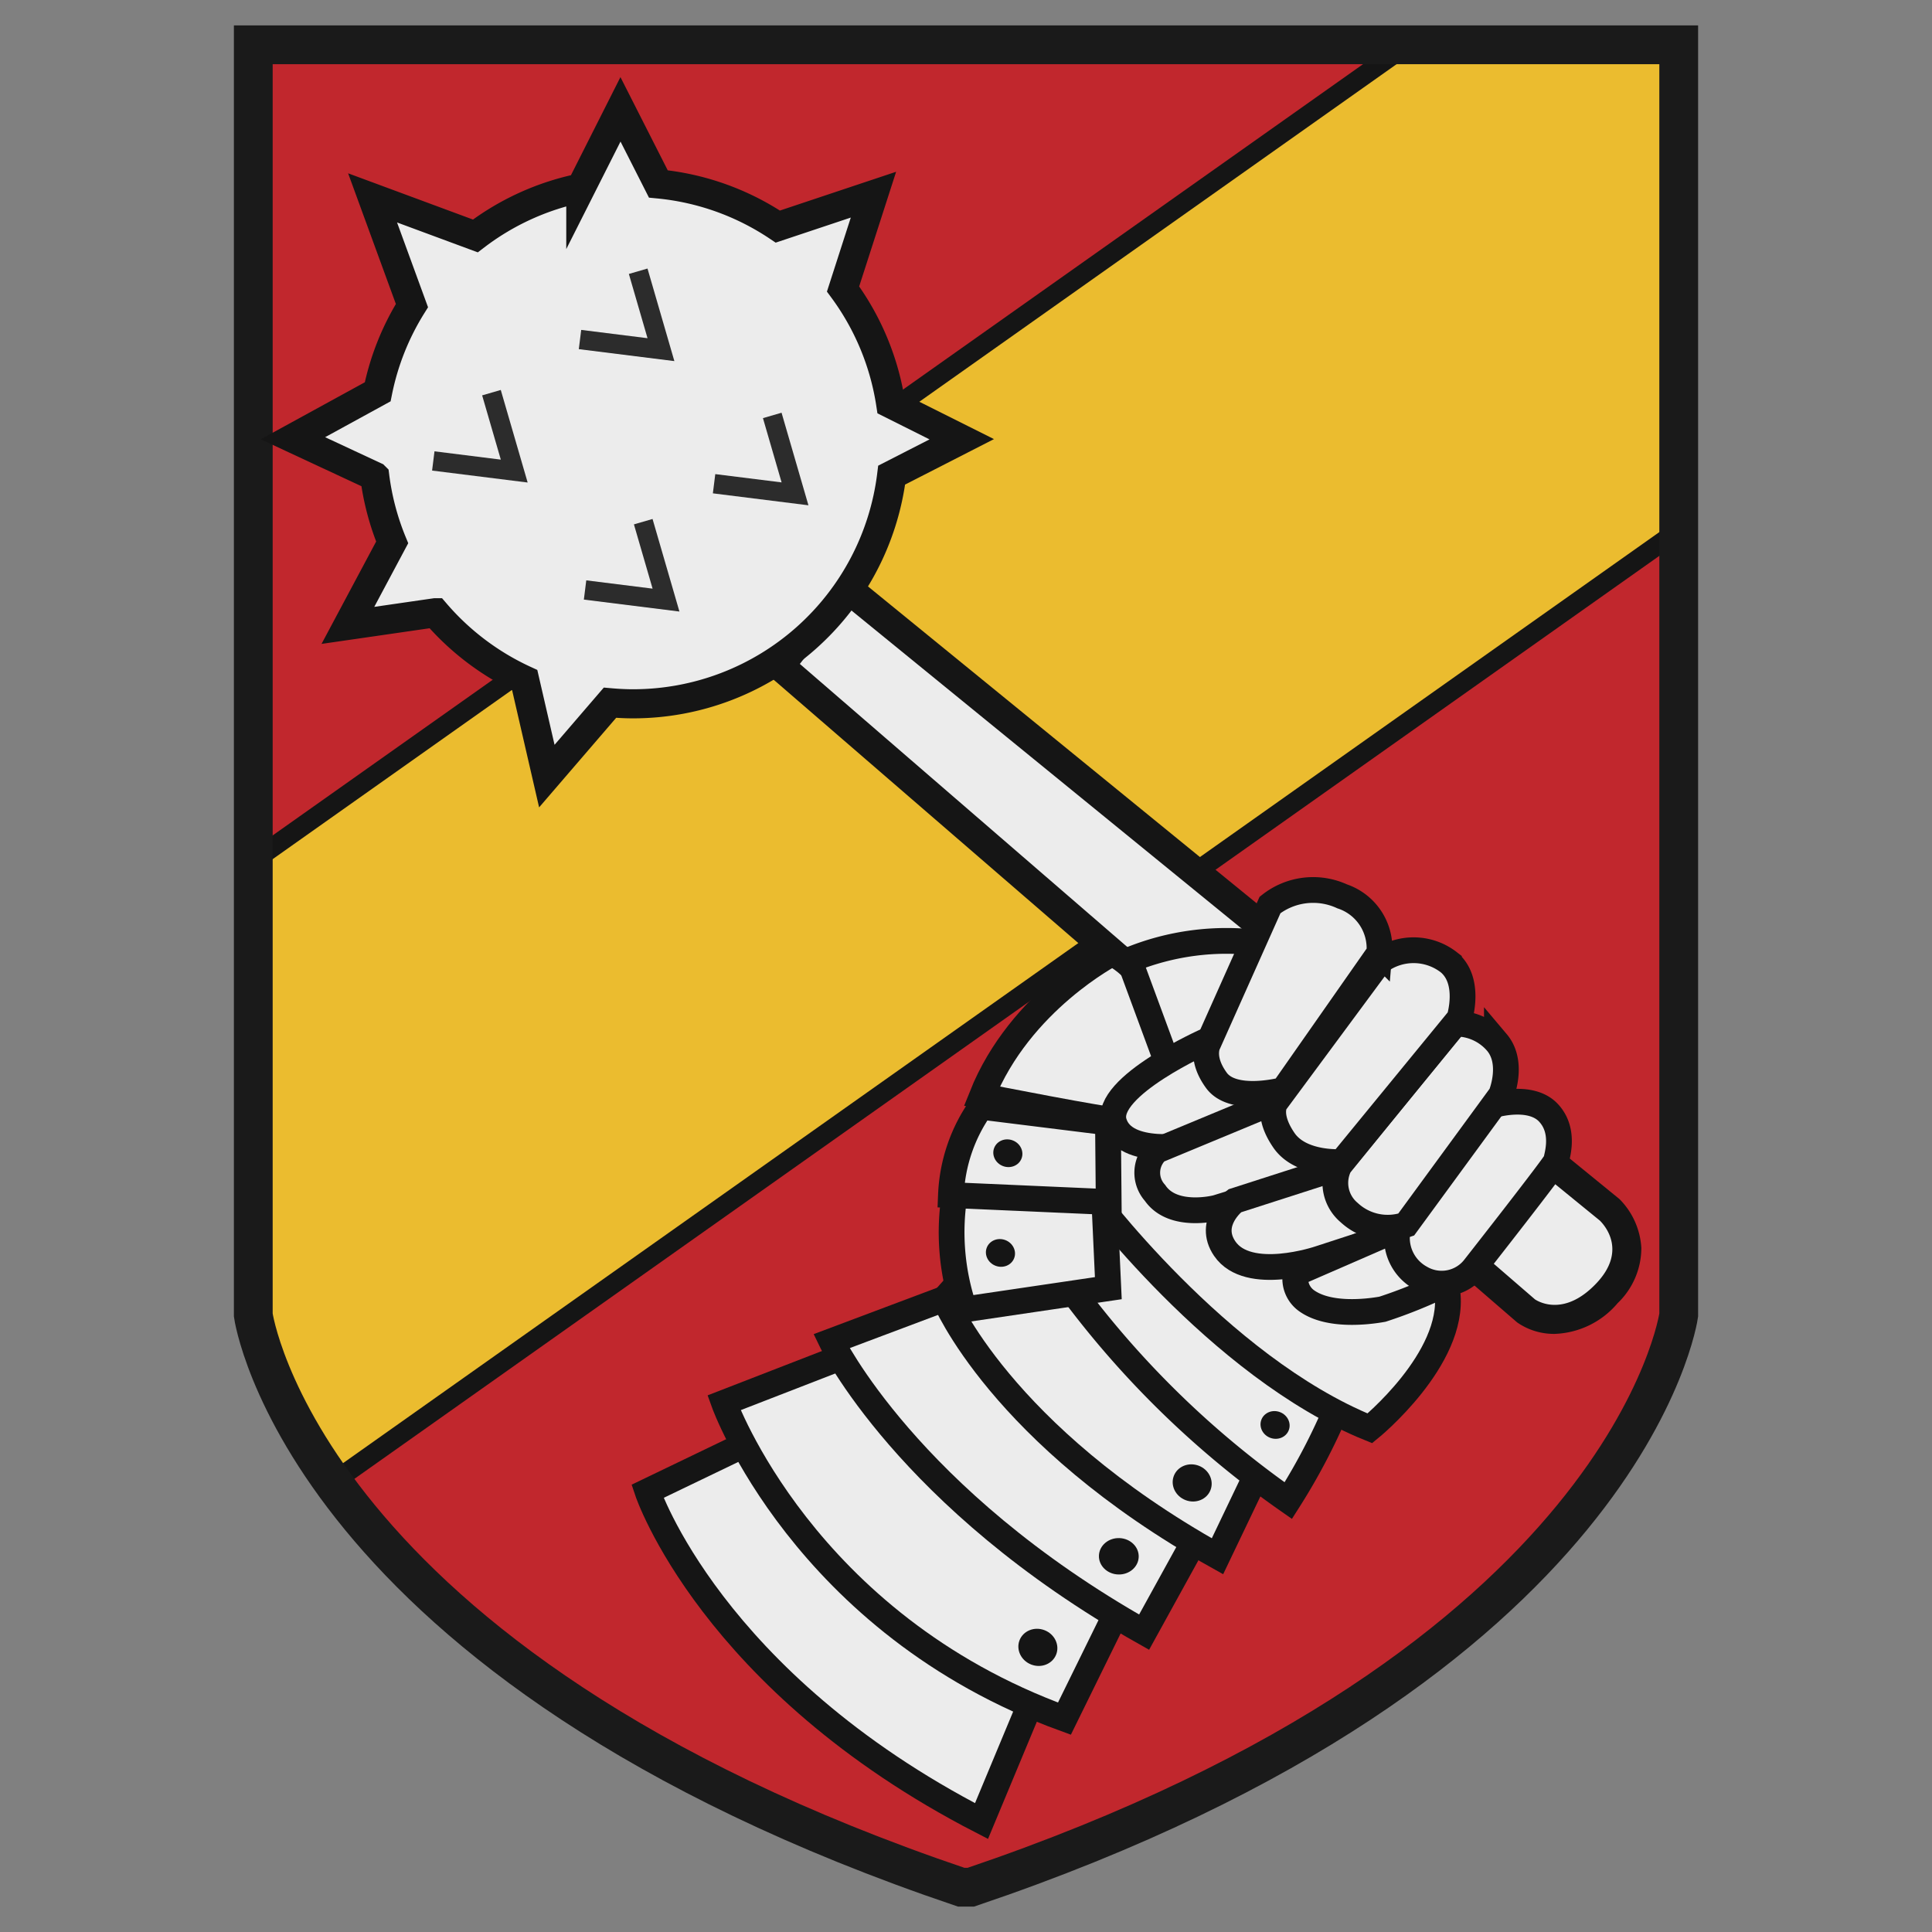 <svg xmlns="http://www.w3.org/2000/svg" width="150" height="150" viewBox="0 0 150 150">
  <rect x="0" y="0" width="150" height="150" fill="#808080" stroke="none"/>
  <defs>
    <style>
      .cls-1 {
        fill: #c1272d;
      }

      .cls-2 {
        fill: #ebbc2f;
        stroke-width: 1.506px;
      }

      .cls-2, .cls-6, .cls-7 {
        stroke: #151515;
      }

      .cls-2, .cls-3, .cls-6, .cls-7 {
        stroke-miterlimit: 10;
      }

      .cls-3 {
        fill: none;
        stroke: #1a1a1a;
        stroke-width: 3.011px;
      }

      .cls-4, .cls-6, .cls-7 {
        fill: #ececec;
      }

      .cls-5 {
        fill: #151515;
      }

      .cls-6 {
        stroke-width: 2px;
      }

      .cls-7 {
        stroke-width: 2.259px;
      }

      .cls-8 {
        fill: #2c2c2c;
      }
    </style>
  </defs>
  <g id="Layer_2" data-name="Layer 2">
    <g>
      <path class="cls-1" d="M73.118,3.478H19.665V102.103s3.764,27.103,54.959,44.419h.753C126.571,129.206,130.335,102.103,130.335,102.103V3.478H73.118Z"/>
      <path class="cls-2" d="M19.665,102.103s.758,5.429,6.177,12.977L130.335,41.17V3.478H109.255L19.665,66.847Z"/>
      <path class="cls-3" d="M73.118,3.478H19.665V102.103s3.764,27.103,54.959,44.419h.753C126.571,129.206,130.335,102.103,130.335,102.103V3.478H73.118Z"/>
      <g>
        <g>
          <path class="cls-4" d="M60.547,51.697l57.938,50.082s2.946,2.16,6.285-1.375.196-6.481.196-6.481L65.457,45.412Z"/>
          <path class="cls-5" d="M120.701,103.563a5.001,5.001,0,0,1-2.884-.873l-.071-.057L58.995,51.848l6.282-8.04.894.728,59.567,48.562a5.855,5.855,0,0,1,1.695,3.786,5.944,5.944,0,0,1-1.842,4.295A6.697,6.697,0,0,1,120.701,103.563Zm-1.523-2.678c.316.207,2.315,1.343,4.77-1.256,2.354-2.492.694-4.435.265-4.862l-58.575-47.75-3.539,4.53Z"/>
        </g>
        <g>
          <path class="cls-6" d="M58.871,111.649l-8.602,4.139s4.92,14.769,25.935,25.598l4.229-10.151Z"/>
          <path class="cls-6" d="M65.561,105.287,56.21,108.914s6.134,17.138,26.432,24.521l4.92-10.014Z"/>
          <path class="cls-6" d="M74.587,100.36l-10.036,3.772S70.445,116.358,88.828,126.721l5.303-9.624Z"/>
          <path class="cls-6" d="M77.306,96.374l-3.973,4.457s4.296,10.565,21.191,19.998l4.321-9.034L82.846,96.814Z"/>
          <path class="cls-6" d="M80.139,95.691a73.036,73.036,0,0,0,19.883,20.817,48.139,48.139,0,0,0,4.124-8.052s-14.211-8.574-18.385-14.602Z"/>
          <path class="cls-6" d="M86.353,87.473l-1.925,4.967s10.075,13.66,21.929,18.455c0,0,6.628-5.385,6.023-10.54C112.38,100.355,98.696,87.975,86.353,87.473Z"/>
          <ellipse class="cls-5" cx="86.864" cy="120.829" rx="1.413" ry="1.545" transform="translate(-36.931 203.411) rotate(-87.994)"/>
          <ellipse class="cls-5" cx="92.56" cy="115.134" rx="1.43" ry="1.526" transform="translate(-48.133 160.173) rotate(-68.954)"/>
          <ellipse class="cls-5" cx="80.579" cy="127.899" rx="1.43" ry="1.526" transform="translate(-67.725 157.174) rotate(-68.954)"/>
          <ellipse class="cls-5" cx="99.041" cy="110.616" rx="1.067" ry="1.139" transform="matrix(0.359, -0.933, 0.933, 0.359, -39.764, 163.327)"/>
          <path class="cls-6" d="M74.144,92.574a18.512,18.512,0,0,0,.734,9.089l11.172-1.65-.309-6.724S77.272,91.837,74.144,92.574Z"/>
          <path class="cls-6" d="M76.175,85.928a12.704,12.704,0,0,0-2.344,6.858l12.247.54L86.022,87.151Z"/>
          <path class="cls-6" d="M86.367,74.009S79.188,77.695,76.23,85.104c0,0,10.255,2.013,10.237,1.825s4.28-4.732,4.28-4.732S90.582,76.281,86.367,74.009Z"/>
          <path class="cls-6" d="M97.821,73.221a19.823,19.823,0,0,0-10.137,1.321l3.057,8.286,4.476.109Z"/>
          <path class="cls-6" d="M93.744,80.776s-8.057,3.562-7.259,6.341,6.099,1.754,6.099,1.754l5.139-2.715S99.404,82.121,93.744,80.776Z"/>
          <path class="cls-6" d="M99.636,85.256l-9.808,4.071a2.34,2.34,0,0,0-.152,3.29c1.394,2.04,4.776,1.159,4.776,1.159l9.127-2.822Z"/>
          <path class="cls-6" d="M104.789,90.36l-8.923,2.87s-2.173,1.675-.778,3.715c1.818,2.66,7.339.779,7.339.779l6.269-2.042Z"/>
          <path class="cls-6" d="M100.603,98.868a2.098,2.098,0,0,0,.871,2.142c1.714,1.197,4.68.85,5.859.637a37.564,37.564,0,0,0,4.94-2.007l-3.288-4.422Z"/>
          <path class="cls-6" d="M115.884,85.815l-7.351,9.564a3.541,3.541,0,0,0,1.766,3.841,3.225,3.225,0,0,0,4.187-.816s6.357-8.102,6.34-8.29.783-2.265-.623-3.737S115.884,85.815,115.884,85.815Z"/>
          <path class="cls-6" d="M112.947,79.475l-8.946,11.006a3.003,3.003,0,0,0,.75,3.665,4.396,4.396,0,0,0,4.421.933l7.369-10.069s1.03-2.473-.322-4.075A4.189,4.189,0,0,0,112.947,79.475Z"/>
          <path class="cls-6" d="M107.15,74.609,99.005,85.619s-.638.993.678,2.913,4.493,1.684,4.493,1.684l9.133-11.146s.922-2.906-.815-4.354A4.472,4.472,0,0,0,107.15,74.609Z"/>
          <path class="cls-6" d="M98.605,70.262,93.828,80.959s-.692,1.123.612,2.918,5.203.748,5.203.748l7.448-10.643a4.251,4.251,0,0,0-2.885-4.389A5.39,5.39,0,0,0,98.605,70.262Z"/>
          <ellipse class="cls-5" cx="77.675" cy="97.277" rx="1.067" ry="1.139" transform="translate(-41.007 134.837) rotate(-68.954)"/>
          <ellipse class="cls-5" cx="78.284" cy="89.523" rx="1.067" ry="1.139" transform="matrix(0.359, -0.933, 0.933, 0.359, -33.38, 130.437)"/>
        </g>
        <path class="cls-7" d="M74.67,34.103l-5.518-2.761a20.12,20.12,0,0,0-3.697-8.905L67.815,15.114l-7.424,2.478a20.109,20.109,0,0,0-9.278-3.311L48.174,8.489l-3.08,6.104a20.133,20.133,0,0,0-8.188,3.725L28.927,15.363l3.056,8.363a20.099,20.099,0,0,0-2.66,6.695l-6.581,3.604,6.354,2.96a20.091,20.091,0,0,0,1.352,5.127l-3.437,6.443,6.788-.983a20.284,20.284,0,0,0,6.941,5.236l1.716,7.448,4.901-5.697c.593.052,1.193.084,1.8.084A20.228,20.228,0,0,0,69.229,36.887Z"/>
        <g>
          <polygon class="cls-8" points="37.434 30.696 38.883 35.685 33.734 35.041 33.547 36.535 40.967 37.463 38.88 30.276 37.434 30.696"/>
          <polygon class="cls-8" points="50.272 20.849 48.825 21.269 50.274 26.258 45.125 25.614 44.938 27.108 52.358 28.036 50.272 20.849"/>
          <polygon class="cls-8" points="49.218 40.712 50.667 45.702 45.518 45.058 45.331 46.552 52.751 47.48 50.664 40.293 49.218 40.712"/>
          <polygon class="cls-8" points="60.68 32.044 59.235 32.463 60.683 37.453 55.534 36.81 55.347 38.303 62.767 39.231 60.68 32.044"/>
        </g>
      </g>
    </g>
  </g>
</svg>
